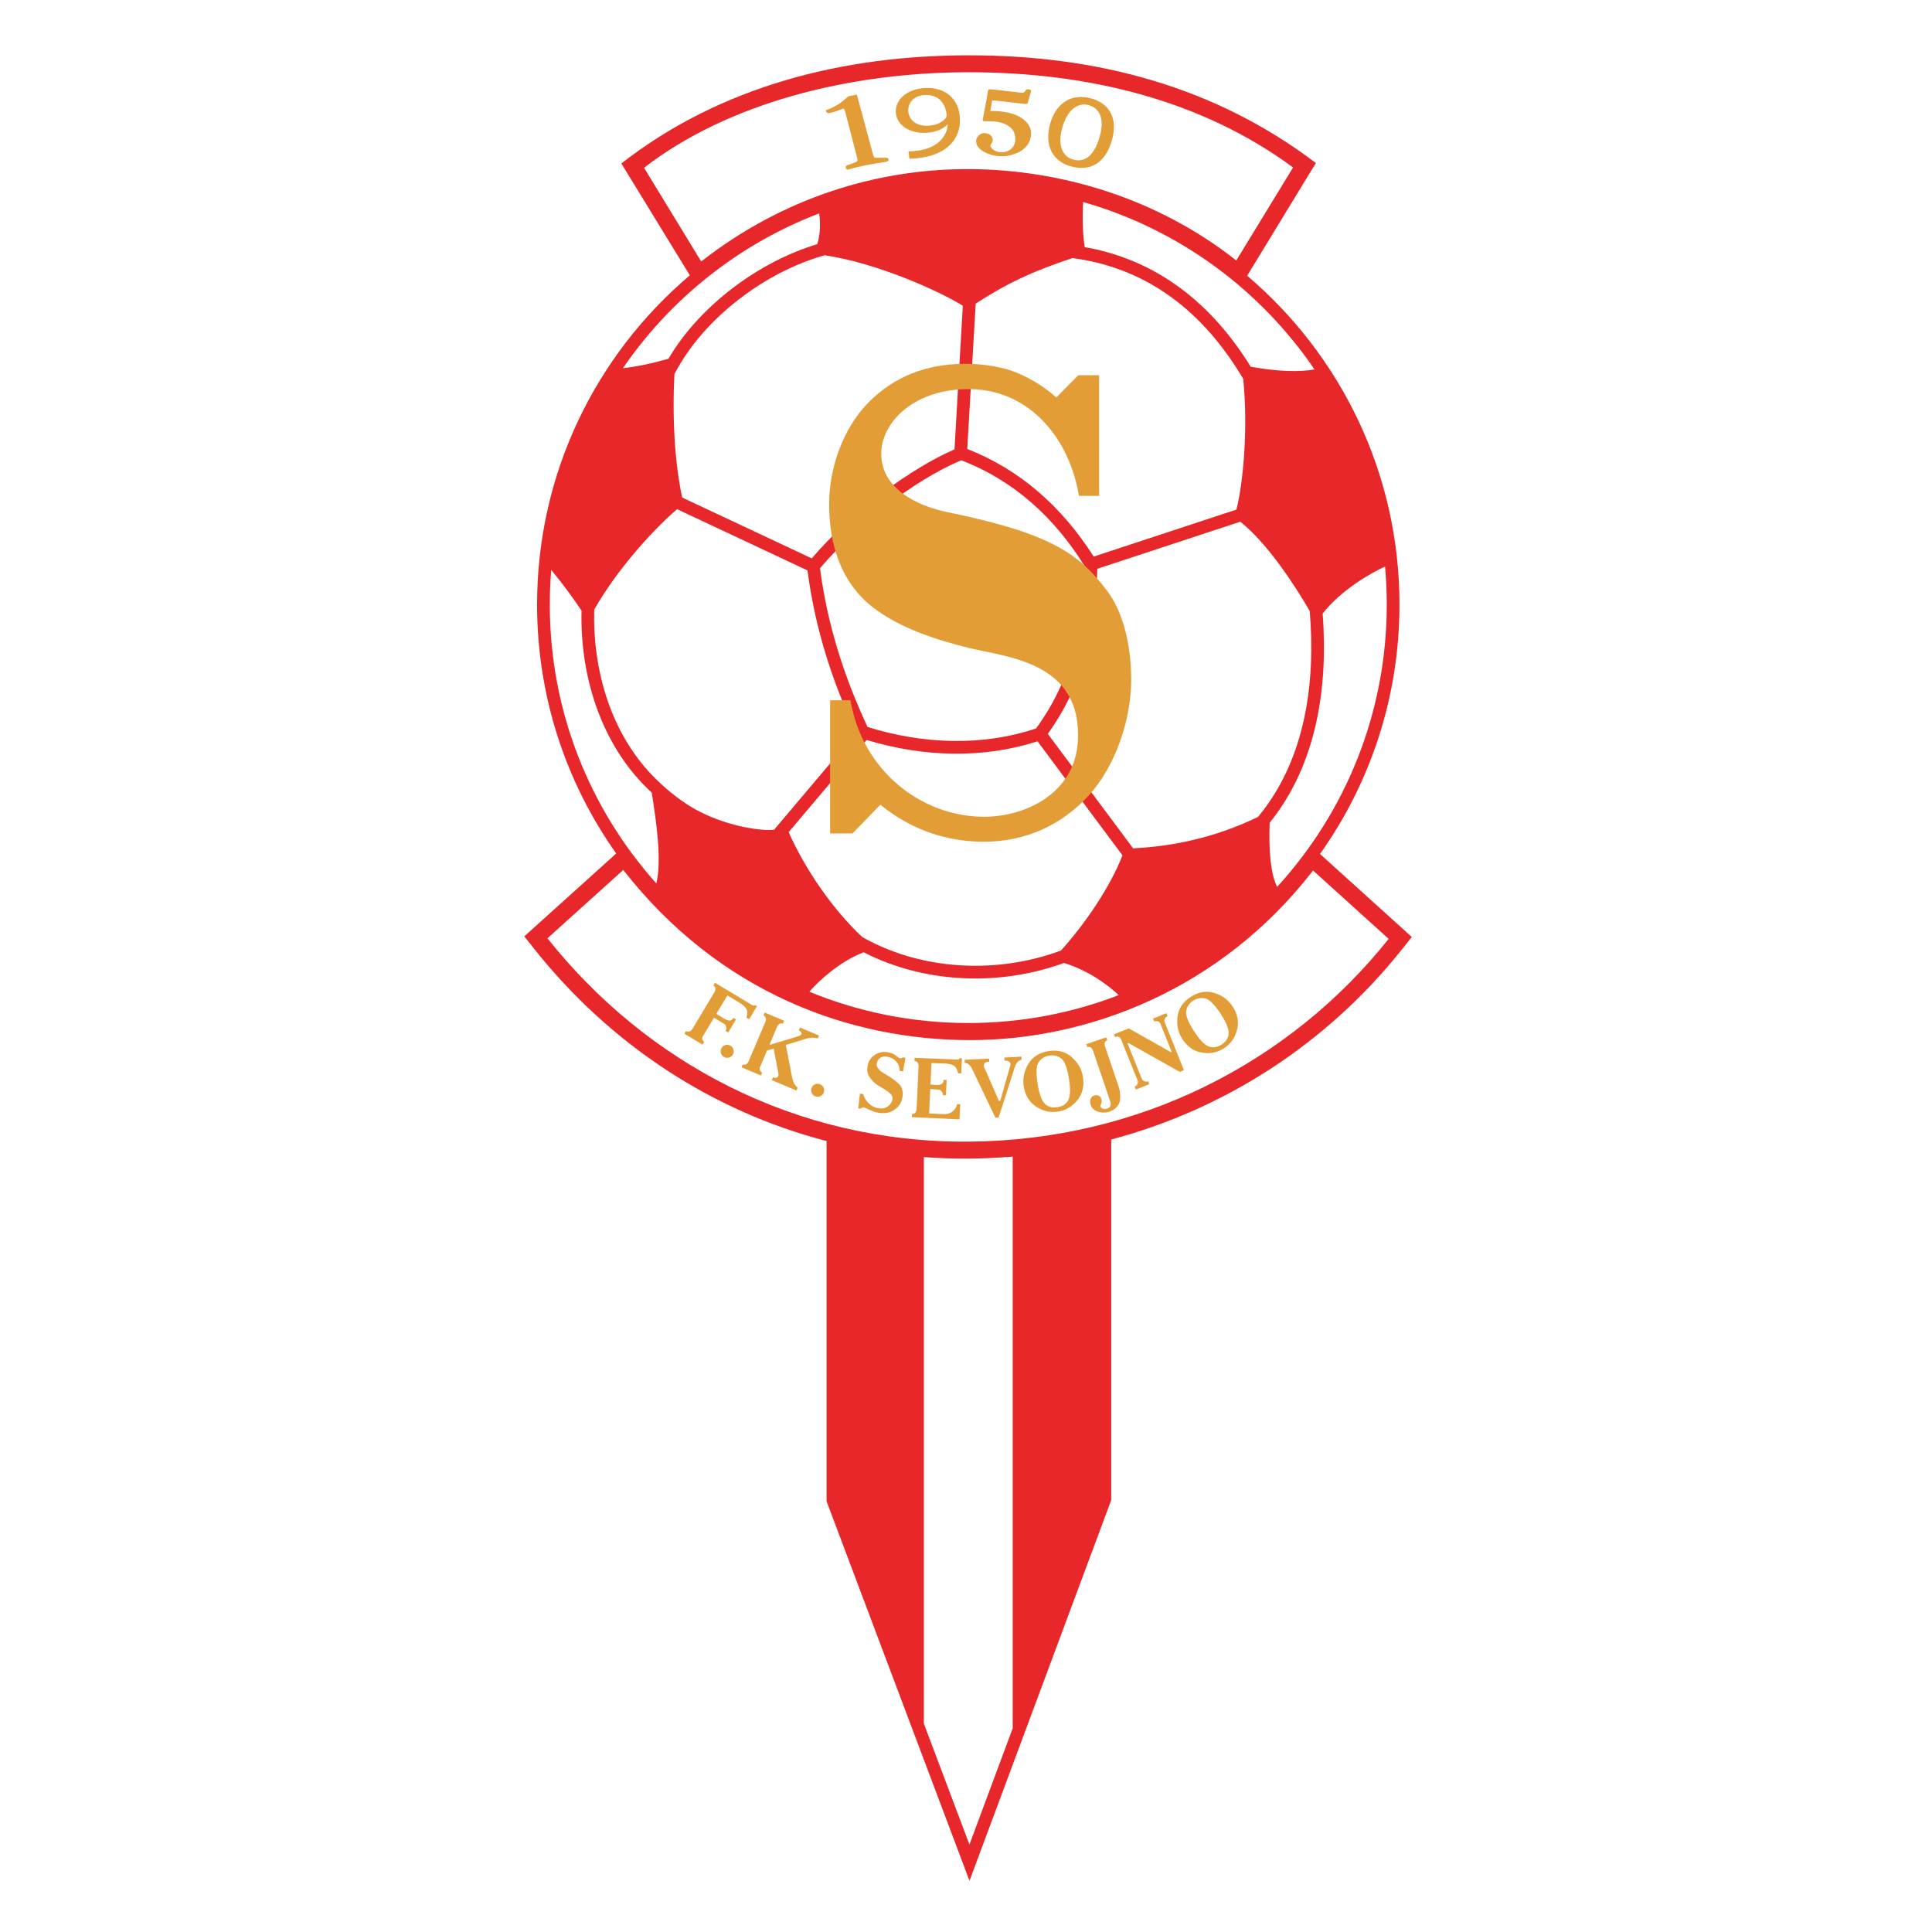 <svg enable-background="new 0 0 600 600" viewBox="0 0 600 600" xmlns="http://www.w3.org/2000/svg"><g><path clip-rule="evenodd" d="M 409.941 265.212 l 28.512 25.773 l -3.08 3.868 c -23.355 29.323 -54.983 49.636 -90.272 59.034 v 111.967 l -44.017 118.248 l -44.39 -117.875 V 354.36 c -35.565 -9.253 -67.183 -29.961 -90.796 -59.689 l -3.076 -3.872 l 28.547 -25.738 c -15.476 -21.842 -24.574 -48.52 -24.574 -77.32 c 0 -40.984 18.428 -77.669 47.441 -102.234 l -21.274 -34.743 c 31.021 -24.197 69.189 -33.59 107.931 -33.59 c 39.685 0 76.286 9.601 107.764 33.452 l -21.34 34.999 c 28.933 24.565 47.302 61.197 47.302 102.117 C 434.62 216.607 425.481 243.342 409.941 265.212 L 409.941 265.212 z M 314.513 359.189 c -4.558 .382 -9.15 .593 -13.771 .623 c -4.648 .03 -9.261 -.128 -13.833 -.465 v 175.916 l 14.154 37.582 l 13.45 -36.136 V 359.189 L 314.513 359.189 z M 256.094 79.273 c -18.466 5.189 -37.407 19.443 -46.374 36.405 l -.251 .476 c -.742 12.95 .038 27.467 2.392 38.358 l 40.234 18.893 c 12.866 -15.028 31.243 -28.163 44.331 -33.847 l 2.591 -44.602 C 291.92 90.479 272.28 81.627 256.094 79.273 L 256.094 79.273 z M 207.583 111.415 c 9.704 -16.475 28.006 -30.106 46.234 -35.59 c 1.079 -3.559 .925 -7.031 .593 -9.551 c -24.889 9.497 -46.113 26.423 -60.955 48.068 C 197.829 113.871 202.569 112.847 207.583 111.415 L 207.583 111.415 z M 385.285 116.317 c -11.678 -19.1 -28.235 -32.569 -50.823 -35.966 l -1.373 -.207 c -11.113 3.713 -19.187 7.064 -30.08 14.165 l -2.621 45.126 c 16.457 6.447 29.396 17.935 39.269 33.421 l 44.322 -14.597 c 2.014 -7.8 3.705 -24.755 2.11 -40.629 L 385.285 116.317 L 385.285 116.317 z M 336.854 76.744 c 22.701 3.979 39.607 17.751 51.574 37.15 c 8.395 1.526 15.273 1.671 19.8 .835 c -16.918 -24.861 -42.229 -43.556 -71.858 -51.996 C 336.228 65.954 336.049 71.441 336.854 76.744 L 336.854 76.744 z M 390.953 253.381 c 14.536 -17.765 17.625 -41.427 15.791 -63.639 c -5.277 -9.068 -13.538 -21.369 -21.563 -27.721 l -44.405 14.623 c -.474 19.464 -4.529 36.096 -15.364 51.266 l 26.487 35.548 c 11.099 -.56 24.567 -2.848 38.8 -9.766 L 390.953 253.381 L 390.953 253.381 z M 410.766 190.548 c 1.709 22.772 -1.755 46.73 -16.463 64.967 c -.328 8.786 .337 16.017 2.318 19.913 c 21.146 -23.116 34.052 -53.897 34.052 -87.687 c 0 -3.973 -.184 -7.904 -.533 -11.786 C 425.926 177.843 416.52 183.157 410.766 190.548 L 410.766 190.548 z M 268.505 291.411 c 18.327 10.078 41.502 11.052 60.993 3.784 c 7.589 -8.421 15.287 -19.766 19.099 -29.561 l -26.384 -35.41 c -16.554 5.356 -35.198 5.023 -53.082 -.422 l -24.198 28.628 c 4.975 11.276 13.559 23.913 22.872 32.596 L 268.505 291.411 L 268.505 291.411 z M 330.43 299.057 c -19.898 7.278 -43.275 6.424 -62.198 -3.321 c -7.374 2.825 -13.826 8.718 -16.882 12.256 c 15.221 6.256 31.885 9.715 49.358 9.715 c 16.465 0 32.213 -3.07 46.71 -8.659 C 344.43 306.182 338.238 301.429 330.43 299.057 L 330.43 299.057 z M 184.552 189.292 c -.545 19.165 5.36 39.241 19.36 52.856 c 3.873 3.765 8.635 7.55 13.624 10.046 c 9.512 4.758 19.32 5.884 22.853 5.498 l 25.497 -30.167 c -7.053 -15.087 -12.655 -31.521 -15.114 -50.38 l -40.501 -19.019 C 203.23 164.226 192.086 176.119 184.552 189.292 L 184.552 189.292 z M 202.413 246.196 l -1.251 -1.218 c -14.686 -14.281 -21.039 -35.221 -20.567 -55.353 c -2.995 -4.496 -6.153 -8.662 -9.404 -12.645 c -.291 3.55 -.447 7.137 -.447 10.762 c 0 33.277 12.519 63.634 33.097 86.625 C 205.55 267 203.861 255.428 202.413 246.196 L 202.413 246.196 z M 254.665 176.477 c 2.246 17.339 7.375 33.471 14.753 49.282 c 16.878 5.305 35.467 6.134 52.348 .458 c 11.096 -15.231 14.721 -31.831 15.081 -50.417 c -9.335 -14.949 -21.806 -26.498 -38.317 -32.852 C 283.297 149.322 265.45 163.748 254.665 176.477 L 254.665 176.477 z M 300.894 22.437 c 37.064 0 72.333 8.649 100.678 29.573 l -17.632 28.88 c -24.456 -19.291 -54.285 -28.161 -82.531 -28.369 c -28.841 -.211 -58.34 8.886 -83.646 28.687 l -17.749 -29.095 C 225.912 32.039 263.656 22.437 300.894 22.437 L 300.894 22.437 z M 407.782 270.342 l 23.474 21.233 c -30.565 38.374 -77.429 62.628 -130.548 62.974 c -53.799 .35 -100.129 -24.677 -130.689 -63.151 l 23.542 -21.227 c 29.955 38.314 70.623 52.889 107.925 52.845 C 337.584 322.972 378.94 307.621 407.782 270.342 L 407.782 270.342 z" fill="#e7272a" fill-rule="evenodd"/><path d="M 341.332 116.522 l .009 37.479 h -6.274 c -2.701 -16.87 -14.519 -32.737 -33.523 -33.154 c -17.05 -.374 -27.868 9.946 -27.868 20.073 c 0 10.642 10.759 16.133 20.698 18.166 c 31.997 6.544 40.762 12.898 49.458 24.407 c 5.499 7.278 7.473 18.224 7.473 27.629 c 0 11.919 -4.612 26.665 -13.416 36.167 c -8.368 9.03 -19.306 13.919 -31.573 14.105 c -10.993 .167 -22.492 -3 -32.909 -11.475 l -8.639 8.909 h -6.972 v -41.352 h 6.315 c 3.738 21.886 21.888 35.906 40.95 36.173 c 13.316 .186 28.885 -7.271 29.695 -23.682 c 1.212 -24.537 -22.172 -25.851 -33.89 -28.753 c -10.066 -2.492 -21.24 -6.064 -29.587 -12.45 c -10.189 -7.796 -13.786 -19.801 -13.786 -32.174 c 0 -11.344 4.345 -23.662 12.272 -31.65 c 7.928 -7.987 17.937 -11.955 29.973 -11.955 c 4.4 0 8.666 .531 12.788 1.651 c 3.14 .853 9.365 3.358 15.52 8.799 l 6.838 -6.913 H 341.332 L 341.332 116.522 z" fill="#e39d37"/><path d="M 263.499 29.888 l 2.608 -.513 l 5.057 18.772 c .091 .338 .181 .558 .28 .669 c .097 .106 .259 .17 .486 .192 c .235 .023 .761 .021 1.588 .005 c 1.049 -.042 1.69 -.039 1.938 .003 c .242 .049 .402 .215 .477 .495 c .063 .231 .001 .402 -.175 .51 c -.177 .108 -.473 .201 -.886 .282 c -.435 .086 -1.277 .218 -2.503 .396 c -1.627 .275 -2.719 .467 -3.285 .579 c -1.824 .36 -3.36 .718 -4.607 1.072 c -.072 .015 -.13 .031 -.179 .047 c -.049 .016 -.127 .036 -.247 .071 c -.113 .034 -.231 .075 -.351 .114 c -.112 .04 -.196 .062 -.233 .069 c -.116 .023 -.257 .006 -.431 -.045 c -.168 -.057 -.281 -.188 -.336 -.397 c -.061 -.227 -.063 -.401 -.013 -.53 c .056 -.136 .218 -.265 .489 -.391 c .272 -.121 .782 -.3 1.519 -.537 c .825 -.253 1.318 -.486 1.468 -.696 c .148 -.211 .159 -.575 .019 -1.091 l -3.692 -14.217 c -.1 -.387 -.403 -1.088 -.592 -1.028 c -1.342 .43 -2.411 1.06 -4.573 1.44 c -.339 .06 -.724 -.354 -.81 -.676 c -.031 -.117 -.029 -.272 .085 -.311 c 1.244 -.418 1.875 -.737 2.765 -1.216 C 261.243 31.944 262.386 30.82 263.499 29.888 L 263.499 29.888 z" fill="#e39d37"/><g><path d="M 282.148 46.996 c .861 .022 1.84 -.091 3.175 -.255 c 2.262 -.338 4.334 -1.122 5.858 -2.332 c 1.777 -1.352 2.945 -3.256 3.181 -5.764 l -.134 .006 c -1.443 1.498 -3.675 2.451 -6.593 2.596 c -5.252 .261 -8.964 -2.407 -9.399 -5.982 c -.483 -3.961 3.088 -7.637 9.058 -7.934 c 5.97 -.296 10.075 3 10.727 8.346 c .562 4.605 -1.201 7.934 -3.83 10.073 c -2.052 1.689 -5.032 2.809 -8.143 3.223 c -1.417 .232 -2.67 .327 -3.616 .341 L 282.148 46.996 z M 287.197 29.507 c -3.321 .165 -5.442 2.408 -5.081 5.371 c .318 2.609 2.742 4.335 6.153 4.167 c 2.648 -.131 4.599 -1.167 5.479 -2.475 c .193 -.269 .289 -.598 .234 -1.048 c -.435 -3.575 -2.61 -6.221 -6.74 -6.017 L 287.197 29.507 z" fill="#e39d37"/></g><path d="M 308.146 31.169 l -.598 3.306 c .267 -.012 .474 -.014 .625 -.013 c .144 .001 .396 -.01 .752 .003 c .711 .025 1.357 .094 1.941 .162 c 1.363 .158 2.91 .453 4.087 .881 c 3.257 1.189 6.036 3.681 5.069 7.503 c -.47 1.861 -1.882 3.437 -3.859 4.362 c -1.108 .518 -2.324 .878 -3.642 1.074 c -1.316 .194 -3.169 .043 -4.511 -.319 c -3.059 -.827 -5.218 -2.639 -4.814 -4.773 c .227 -1.202 1.618 -2.143 2.63 -2.028 c .5 .057 1.719 .231 2.228 1.216 c .81 1.568 -.671 2.329 -.467 2.855 c .439 1.127 1.892 1.75 2.948 1.873 c 2.193 .254 4.433 -1.078 4.727 -3.382 c .174 -1.375 -.16 -2.976 -1.117 -3.978 c -.952 -.998 -2.567 -1.875 -4.934 -2.149 c -.485 -.056 -1.213 -.09 -2.191 -.105 c -.978 -.016 -1.457 -.021 -1.427 -.018 c -.308 -.035 -.433 -.226 -.392 -.563 c .017 -.13 .081 -.341 .314 -1.63 c .232 -1.288 .37 -1.935 .54 -2.854 c .171 -.923 .326 -1.78 .465 -2.568 c .139 -.793 .219 -1.307 .25 -1.543 c .043 -.346 .134 -.57 .267 -.661 c .127 -.097 .478 -.109 1.047 -.043 c .294 .024 .58 .046 .85 .072 c .271 .026 .577 .063 .914 .102 c 2.34 .271 4.688 .533 7.03 .803 c .321 .038 .564 .05 .732 .032 c .162 -.017 .296 -.059 .402 -.113 c .104 -.054 .19 -.134 .25 -.233 c .065 -.104 .159 -.255 .271 -.448 c .131 -.226 .479 -.301 1.033 -.236 c .457 .053 .661 .248 .617 .589 c -.004 .031 -.163 .582 -.471 1.661 c -.308 1.077 -.455 1.669 -.477 1.771 c -.047 .214 -.144 .359 -.269 .439 c -.123 .078 -.356 .097 -.708 .056 c -2.739 -.316 -5.482 -.625 -8.22 -.94 C 309.459 31.264 308.826 31.206 308.146 31.169 L 308.146 31.169 z" fill="#e39d37"/><g><path d="M 345.29 43.648 c -2.007 6.961 -6.66 9.776 -12.888 7.97 c -5.492 -1.593 -8.131 -6.421 -6.265 -13.219 c 1.979 -6.867 7.134 -9.468 12.842 -7.812 C 344.904 32.305 347.17 37.127 345.29 43.648 z M 329.934 39.534 c -1.534 5.324 -.157 9 3.303 10.004 c 3.892 1.129 6.704 -1.639 8.212 -6.869 c 1.453 -5.041 .634 -8.862 -3.302 -10.004 C 334.816 31.7 331.541 33.958 329.934 39.534 z" fill="#e39d37"/></g><path d="M 222.045 305.205 l 11.189 6.722 c .301 .182 .538 .299 .711 .352 c .174 .053 .365 .009 .573 -.133 l .565 .34 l -2.431 4.046 l -.814 -.489 c .347 -1.227 .313 -2.159 -.103 -2.8 c -.416 -.64 -1.106 -1.248 -2.07 -1.827 l -3.775 -2.268 l -3.436 5.718 l 2.509 1.509 c .617 .371 1.16 .559 1.629 .564 c .468 .005 .863 -.275 1.183 -.842 l .813 .487 l -2.444 4.068 l -.813 -.488 c .196 -.395 .274 -.737 .234 -1.028 c -.041 -.291 -.117 -.531 -.229 -.722 c -.114 -.15 -.235 -.274 -.362 -.371 c -.126 -.097 -.22 -.163 -.28 -.199 l -2.96 -1.779 l -3.246 5.403 c -.017 .029 -.036 .06 -.054 .09 c -.018 .03 -.041 .067 -.068 .112 c -.178 .263 -.284 .522 -.315 .78 c -.033 .258 .177 .644 .625 1.16 l -.489 .814 l -5.65 -3.395 l .489 -.814 c .419 .19 .765 .239 1.036 .145 c .272 -.093 .498 -.239 .678 -.438 c .07 -.082 .136 -.165 .197 -.251 c .062 -.086 .115 -.167 .161 -.242 l 6.736 -11.211 c .036 -.06 .075 -.124 .115 -.192 c .041 -.067 .072 -.136 .093 -.206 c .115 -.259 .163 -.542 .143 -.852 c -.019 -.31 -.23 -.625 -.63 -.948 L 222.045 305.205 L 222.045 305.205 z" fill="#e39d37"/><path d="M 224.034 325.544 c .008 -.015 .015 -.026 .018 -.034 c .004 -.008 .01 -.02 .019 -.035 c .247 -.427 .627 -.731 1.144 -.915 c .516 -.184 1.037 -.136 1.565 .146 c .512 .271 .838 .659 .979 1.163 c .141 .502 .127 .968 -.04 1.396 c -.017 .031 -.033 .063 -.05 .093 c -.017 .031 -.033 .063 -.049 .094 c -.017 .03 -.034 .061 -.05 .093 c -.017 .031 -.033 .063 -.049 .093 c -.261 .379 -.638 .646 -1.129 .804 c -.492 .156 -.994 .099 -1.506 -.173 c -.528 -.281 -.861 -.683 -1.002 -1.205 c -.14 -.522 -.102 -1.005 .113 -1.448 c .008 -.016 .014 -.027 .018 -.034 C 224.02 325.571 224.026 325.56 224.034 325.544 L 224.034 325.544 z" fill="#e39d37"/><path d="M 237.485 314.452 l 6.044 2.565 l -.371 .874 c -.376 -.103 -.682 -.103 -.915 -.002 c -.234 .102 -.421 .227 -.562 .378 c -.094 .132 -.171 .256 -.231 .374 c -.059 .118 -.107 .218 -.141 .298 c -.007 .017 -.012 .028 -.016 .037 c -.003 .008 -.005 .013 -.005 .013 l -2.287 5.388 l .169 .072 l 8.479 -2.561 c .44 -.138 .749 -.27 .926 -.395 c .178 -.125 .287 -.236 .328 -.333 c .014 -.033 .026 -.085 .038 -.156 c .012 -.072 -.001 -.153 -.039 -.246 c -.031 -.108 -.108 -.228 -.235 -.357 c -.126 -.131 -.32 -.271 -.582 -.419 l .371 -.874 l 5.898 2.503 l -.371 .875 c -.104 -.025 -.205 -.045 -.304 -.059 c -.1 -.014 -.194 -.029 -.281 -.047 c -.287 -.046 -.555 -.078 -.804 -.098 c -.25 -.021 -.503 -.019 -.762 .006 c -.196 .012 -.403 .038 -.621 .08 c -.218 .041 -.447 .097 -.687 .167 l -6.481 1.975 l 1.861 9.585 c .009 .022 .017 .05 .023 .081 c .006 .031 .01 .066 .013 .105 c .115 .584 .275 1.173 .482 1.767 c .206 .594 .635 1.181 1.286 1.763 l -.371 .874 l -7.646 -3.246 l .371 -.873 c .324 .137 .647 .184 .972 .14 c .324 -.044 .54 -.214 .647 -.513 c .048 -.113 .075 -.235 .083 -.365 c .008 -.131 -.001 -.278 -.028 -.441 l -1.474 -7.729 l -2.045 .564 l -2.039 4.806 c 0 0 -.002 .004 -.005 .013 c -.003 .008 -.009 .02 -.016 .036 c -.034 .081 -.073 .185 -.116 .309 c -.042 .125 -.08 .268 -.108 .427 c -.011 .205 .028 .428 .118 .666 c .089 .239 .303 .458 .637 .657 l -.371 .874 l -6.044 -2.566 l .371 -.873 c .41 .116 .74 .113 .992 -.009 c .252 -.122 .455 -.294 .606 -.516 c .058 -.091 .112 -.187 .165 -.288 c .053 -.103 .097 -.193 .131 -.274 l 5.11 -12.039 c .035 -.081 .07 -.176 .107 -.284 c .037 -.109 .068 -.215 .093 -.318 c .047 -.248 .03 -.509 -.054 -.783 c -.085 -.274 -.31 -.518 -.679 -.731 L 237.485 314.452 L 237.485 314.452 z" fill="#e39d37"/><path d="M 251.983 338.005 c .005 -.017 .009 -.029 .012 -.038 c .002 -.009 .006 -.02 .011 -.038 c .16 -.465 .476 -.837 .947 -1.116 c .472 -.278 .993 -.33 1.565 -.156 c .555 .17 .949 .488 1.183 .956 c .234 .466 .31 .926 .227 1.379 c -.011 .032 -.02 .066 -.031 .101 c -.01 .033 -.02 .066 -.031 .101 c -.01 .033 -.02 .066 -.031 .101 c -.01 .033 -.021 .067 -.03 .101 c -.185 .422 -.503 .757 -.956 1.005 c -.453 .247 -.955 .286 -1.511 .116 c -.572 -.174 -.976 -.505 -1.214 -.991 c -.237 -.486 -.292 -.967 -.164 -1.442 c .005 -.018 .008 -.03 .011 -.038 C 251.974 338.034 251.977 338.022 251.983 338.005 L 251.983 338.005 z" fill="#e39d37"/><path d="M 281.193 328.521 l -.758 4.23 l -1.012 -.182 c -.059 -1.065 -.324 -1.907 -.793 -2.526 c -.469 -.62 -.998 -1.082 -1.585 -1.384 c -.248 -.115 -.498 -.214 -.751 -.295 c -.253 -.082 -.492 -.142 -.718 -.183 c -.899 -.161 -1.61 -.061 -2.13 .301 c -.52 .362 -.872 .803 -1.054 1.325 c -.009 .051 -.023 .106 -.043 .165 c -.02 .059 -.036 .124 -.048 .192 c -.096 .537 -.008 1.013 .266 1.429 c .273 .415 .59 .771 .947 1.066 c .252 .188 .491 .352 .716 .49 c .225 .139 .411 .248 .558 .328 c .08 .051 .152 .094 .217 .132 c .064 .04 .138 .083 .217 .133 c 1.521 .881 2.82 1.828 3.897 2.843 c 1.078 1.015 1.451 2.44 1.123 4.273 c -.285 1.592 -1.12 2.861 -2.505 3.81 c -1.384 .948 -3.055 1.246 -5.01 .896 c -.571 -.102 -1.069 -.236 -1.495 -.402 c -.425 -.165 -.812 -.324 -1.161 -.476 c -.049 -.026 -.105 -.055 -.171 -.085 c -.066 -.029 -.124 -.058 -.173 -.085 c -.296 -.142 -.555 -.264 -.778 -.366 c -.223 -.103 -.439 -.173 -.646 -.21 c -.19 -.034 -.353 -.027 -.486 .021 c -.134 .047 -.244 .117 -.332 .208 c -.02 .015 -.041 .033 -.064 .056 c -.022 .023 -.034 .043 -.038 .06 c 0 0 -.001 .005 -.002 .013 c -.001 .009 -.002 .013 -.002 .013 c -.02 .015 -.03 .022 -.03 .022 l 0 0 l -.809 -.119 l .53 -4.593 l 1.012 .183 c .263 .921 .714 1.743 1.352 2.465 c .639 .722 1.358 1.244 2.158 1.566 c .164 .083 .33 .148 .5 .197 c .17 .048 .342 .088 .515 .119 c 1.089 .196 1.976 .105 2.661 -.273 c .684 -.377 1.182 -.841 1.496 -1.392 c .097 -.144 .173 -.295 .228 -.454 c .055 -.159 .098 -.317 .126 -.474 c .148 -.83 -.088 -1.506 -.708 -2.028 c -.621 -.522 -1.327 -1.016 -2.119 -1.479 c -.018 -.003 -.03 -.009 -.037 -.02 c -.007 -.01 -.02 -.017 -.038 -.02 c -.049 -.027 -.102 -.059 -.157 -.096 c -.056 -.037 -.108 -.068 -.157 -.096 c -.29 -.177 -.625 -.379 -1.003 -.608 c -.379 -.228 -.755 -.492 -1.13 -.791 c -.718 -.576 -1.343 -1.3 -1.874 -2.173 c -.531 -.871 -.685 -1.93 -.461 -3.176 c .273 -1.523 1.026 -2.683 2.258 -3.48 c 1.232 -.797 2.575 -1.065 4.029 -.805 c .502 .09 .936 .209 1.303 .354 c .367 .146 .685 .315 .954 .507 c .286 .193 .516 .363 .685 .511 c .169 .146 .328 .268 .47 .366 c .066 .03 .125 .054 .175 .071 c .051 .018 .11 .033 .179 .046 c .052 .009 .105 .014 .159 .015 c .053 .001 .108 -.003 .162 -.012 c .09 -.001 .179 -.025 .268 -.072 c .088 -.046 .169 -.117 .239 -.211 L 281.193 328.521 L 281.193 328.521 z" fill="#e39d37"/><path d="M 284.021 328.509 l 12.815 .53 c .352 .015 .617 .007 .794 -.028 c .177 -.036 .325 -.166 .44 -.389 l .659 .031 l -.22 4.715 l -.948 -.045 c -.276 -1.244 -.749 -2.049 -1.418 -2.415 c -.669 -.365 -1.566 -.593 -2.69 -.627 l -4.175 -.128 l -.311 6.664 l 1.729 .122 c .719 .05 1.287 -.059 1.702 -.276 c .414 -.219 .628 -.652 .642 -1.303 l .948 .044 l -.222 4.74 l -.947 -.044 c -.015 -.44 -.109 -.779 -.282 -1.017 c -.173 -.235 -.35 -.422 -.543 -.525 c -.167 -.089 -.337 -.131 -.495 -.156 c -.156 -.024 -.271 -.037 -.341 -.042 l -2.256 -.147 l -.354 7.586 l 4.605 .2 c 1.071 .046 1.978 -.239 2.719 -.863 c .742 -.625 1.204 -1.365 1.384 -2.22 l .948 .045 l -.217 4.662 l -14.826 -.677 l .044 -.947 c .459 -.032 .787 -.153 .98 -.364 c .195 -.211 .324 -.446 .389 -.707 c .023 -.105 .04 -.21 .055 -.314 c .014 -.105 .022 -.202 .026 -.289 l .609 -13.065 c .003 -.069 .007 -.145 .011 -.224 c .003 -.078 -.001 -.154 -.016 -.226 c -.022 -.281 -.115 -.556 -.279 -.817 c -.164 -.264 -.498 -.441 -1.004 -.536 L 284.021 328.509 L 284.021 328.509 z" fill="#e39d37"/><path d="M 299.566 329.121 l 7.611 -.372 l .051 .974 c -.563 -.005 -.988 .114 -1.274 .357 c -.286 .244 -.42 .542 -.402 .893 c .005 .088 .02 .184 .042 .288 c .022 .104 .052 .211 .095 .314 c .037 .086 .081 .171 .12 .258 c .039 .084 .086 .158 .117 .23 l 4.308 9.847 l .395 -.021 l 2.976 -10.456 c .01 -.038 .027 -.067 .034 -.095 c .007 -.026 .02 -.058 .035 -.094 c .047 -.108 .085 -.225 .113 -.349 c .028 -.125 .039 -.258 .032 -.398 c -.017 -.333 -.137 -.578 -.355 -.733 c -.219 -.155 -.453 -.266 -.703 -.319 c -.143 -.03 -.288 -.048 -.439 -.057 c -.149 -.01 -.27 -.013 -.357 -.008 l -.05 -.948 l 5.293 -.277 l .049 .948 c -.538 .135 -.962 .385 -1.268 .753 c -.306 .367 -.598 .83 -.784 1.414 l -5.071 15.794 l -1 .053 l -7.255 -15.186 c -.051 -.105 -.116 -.209 -.175 -.32 c -.059 -.111 -.124 -.229 -.204 -.346 c -.186 -.273 -.432 -.527 -.727 -.768 c -.294 -.239 -.68 -.382 -1.157 -.428 L 299.566 329.121 L 299.566 329.121 z" fill="#e39d37"/><path d="M 325.625 326.429 c 2.864 -.453 5.264 .168 7.195 1.865 c 1.934 1.695 3.095 3.714 3.483 6.056 c .003 .017 .005 .03 .006 .039 c .001 .008 .003 .022 .006 .039 c .449 2.829 -.122 5.238 -1.712 7.226 c -1.59 1.986 -3.592 3.172 -6.005 3.555 c -2.413 .382 -4.683 -.127 -6.81 -1.525 c -2.125 -1.398 -3.412 -3.513 -3.86 -6.343 c -.003 -.018 -.005 -.03 -.007 -.039 c -.001 -.009 -.003 -.022 -.006 -.039 c -.354 -2.348 .127 -4.626 1.44 -6.835 C 320.67 328.215 322.76 326.883 325.625 326.429 L 325.625 326.429 z M 325.843 327.81 c -1.337 .212 -2.408 .862 -3.214 1.951 c -.808 1.089 -.934 3.387 -.377 6.895 c .486 3.073 1.222 5.105 2.207 6.098 c .984 .991 2.293 1.358 3.925 1.101 c 1.632 -.259 2.764 -1.012 3.393 -2.26 c .63 -1.248 .701 -3.408 .215 -6.481 c -.556 -3.508 -1.385 -5.654 -2.488 -6.44 C 328.4 327.886 327.181 327.599 325.843 327.81 L 325.843 327.81 z" fill="#e39d37"/><path d="M 337.359 324.273 l 6.211 -2.127 l .308 .898 c -.398 .192 -.647 .416 -.745 .673 c -.098 .256 -.124 .507 -.077 .751 c .001 .111 .018 .217 .054 .317 c .033 .1 .067 .198 .101 .298 c 0 0 .002 .005 .005 .014 c .002 .008 .004 .013 .004 .013 l 4.115 12.149 c .723 2.129 .777 4.349 .095 5.631 c -.439 .826 -1.276 1.76 -2.918 2.377 c -1.176 .442 -3.219 .318 -4.384 -.403 c -.853 -.527 -1.414 -1.311 -1.563 -2.42 c -.113 -.844 .202 -1.781 1.038 -2.149 c .459 -.202 1.04 -.243 1.47 -.071 c .233 .093 .798 .302 1.041 1.397 c .217 .978 -.565 1.442 -.323 2.044 c .371 .922 1.596 .793 2.109 .619 c 1.029 -.351 1.233 -1.223 .923 -2.151 l -5.346 -15.741 c -.129 -.384 -.321 -.708 -.571 -.976 c -.249 -.267 -.663 -.349 -1.24 -.244 L 337.359 324.273 L 337.359 324.273 z" fill="#e39d37"/><path d="M 345.916 321.226 l 4.625 -1.857 l 13.072 7.379 l .27 -.108 l -3.421 -8.516 c -.032 -.081 -.076 -.178 -.13 -.288 c -.054 -.11 -.132 -.222 -.233 -.333 c -.138 -.152 -.339 -.267 -.605 -.339 c -.266 -.073 -.624 -.058 -1.074 .047 l -.354 -.881 l 4.185 -1.68 l .354 .881 c -.389 .212 -.647 .44 -.778 .682 c -.13 .241 -.203 .461 -.22 .657 c .004 .15 .022 .289 .056 .418 c .032 .129 .065 .234 .099 .315 l 5.926 14.755 l -1.297 .52 l -15.983 -8.966 l -.245 .099 l 4.374 10.889 c .033 .081 .071 .166 .114 .252 c .045 .086 .106 .172 .176 .257 c .151 .185 .363 .328 .639 .426 c .275 .097 .648 .089 1.114 -.022 l .354 .88 l -4.185 1.682 l -.354 -.881 c .415 -.243 .688 -.495 .819 -.755 c .131 -.263 .186 -.513 .168 -.75 c -.008 -.11 -.024 -.214 -.052 -.306 c -.027 -.094 -.058 -.181 -.091 -.263 l -4.973 -12.381 c -.032 -.081 -.076 -.179 -.13 -.289 c -.054 -.11 -.126 -.213 -.199 -.318 c -.145 -.204 -.347 -.367 -.618 -.477 c -.27 -.108 -.62 -.058 -1.048 .151 L 345.916 321.226 L 345.916 321.226 z" fill="#e39d37"/><path d="M 369.783 309.591 c 2.433 -1.579 4.877 -1.987 7.332 -1.224 c 2.456 .764 4.337 2.135 5.645 4.116 c .009 .015 .016 .025 .022 .033 c .005 .007 .011 .018 .021 .033 c 1.561 2.402 2.02 4.836 1.375 7.298 c -.644 2.461 -1.99 4.357 -4.04 5.688 c -2.049 1.331 -4.329 1.79 -6.84 1.377 c -2.511 -.413 -4.547 -1.821 -6.107 -4.225 c -.01 -.015 -.017 -.025 -.022 -.033 c -.005 -.007 -.013 -.019 -.021 -.033 c -1.278 -2 -1.767 -4.276 -1.466 -6.83 C 365.983 313.237 367.351 311.171 369.783 309.591 L 369.783 309.591 z M 370.545 310.764 c -1.135 .737 -1.851 1.767 -2.143 3.09 c -.294 1.323 .525 3.473 2.46 6.451 c 1.694 2.609 3.193 4.167 4.496 4.672 c 1.303 .507 2.647 .311 4.034 -.591 c 1.386 -.899 2.112 -2.048 2.181 -3.444 c .067 -1.396 -.746 -3.398 -2.44 -6.008 c -1.934 -2.978 -3.564 -4.602 -4.893 -4.871 C 372.911 309.792 371.681 310.026 370.545 310.764 L 370.545 310.764 z" fill="#e39d37"/></g></svg>